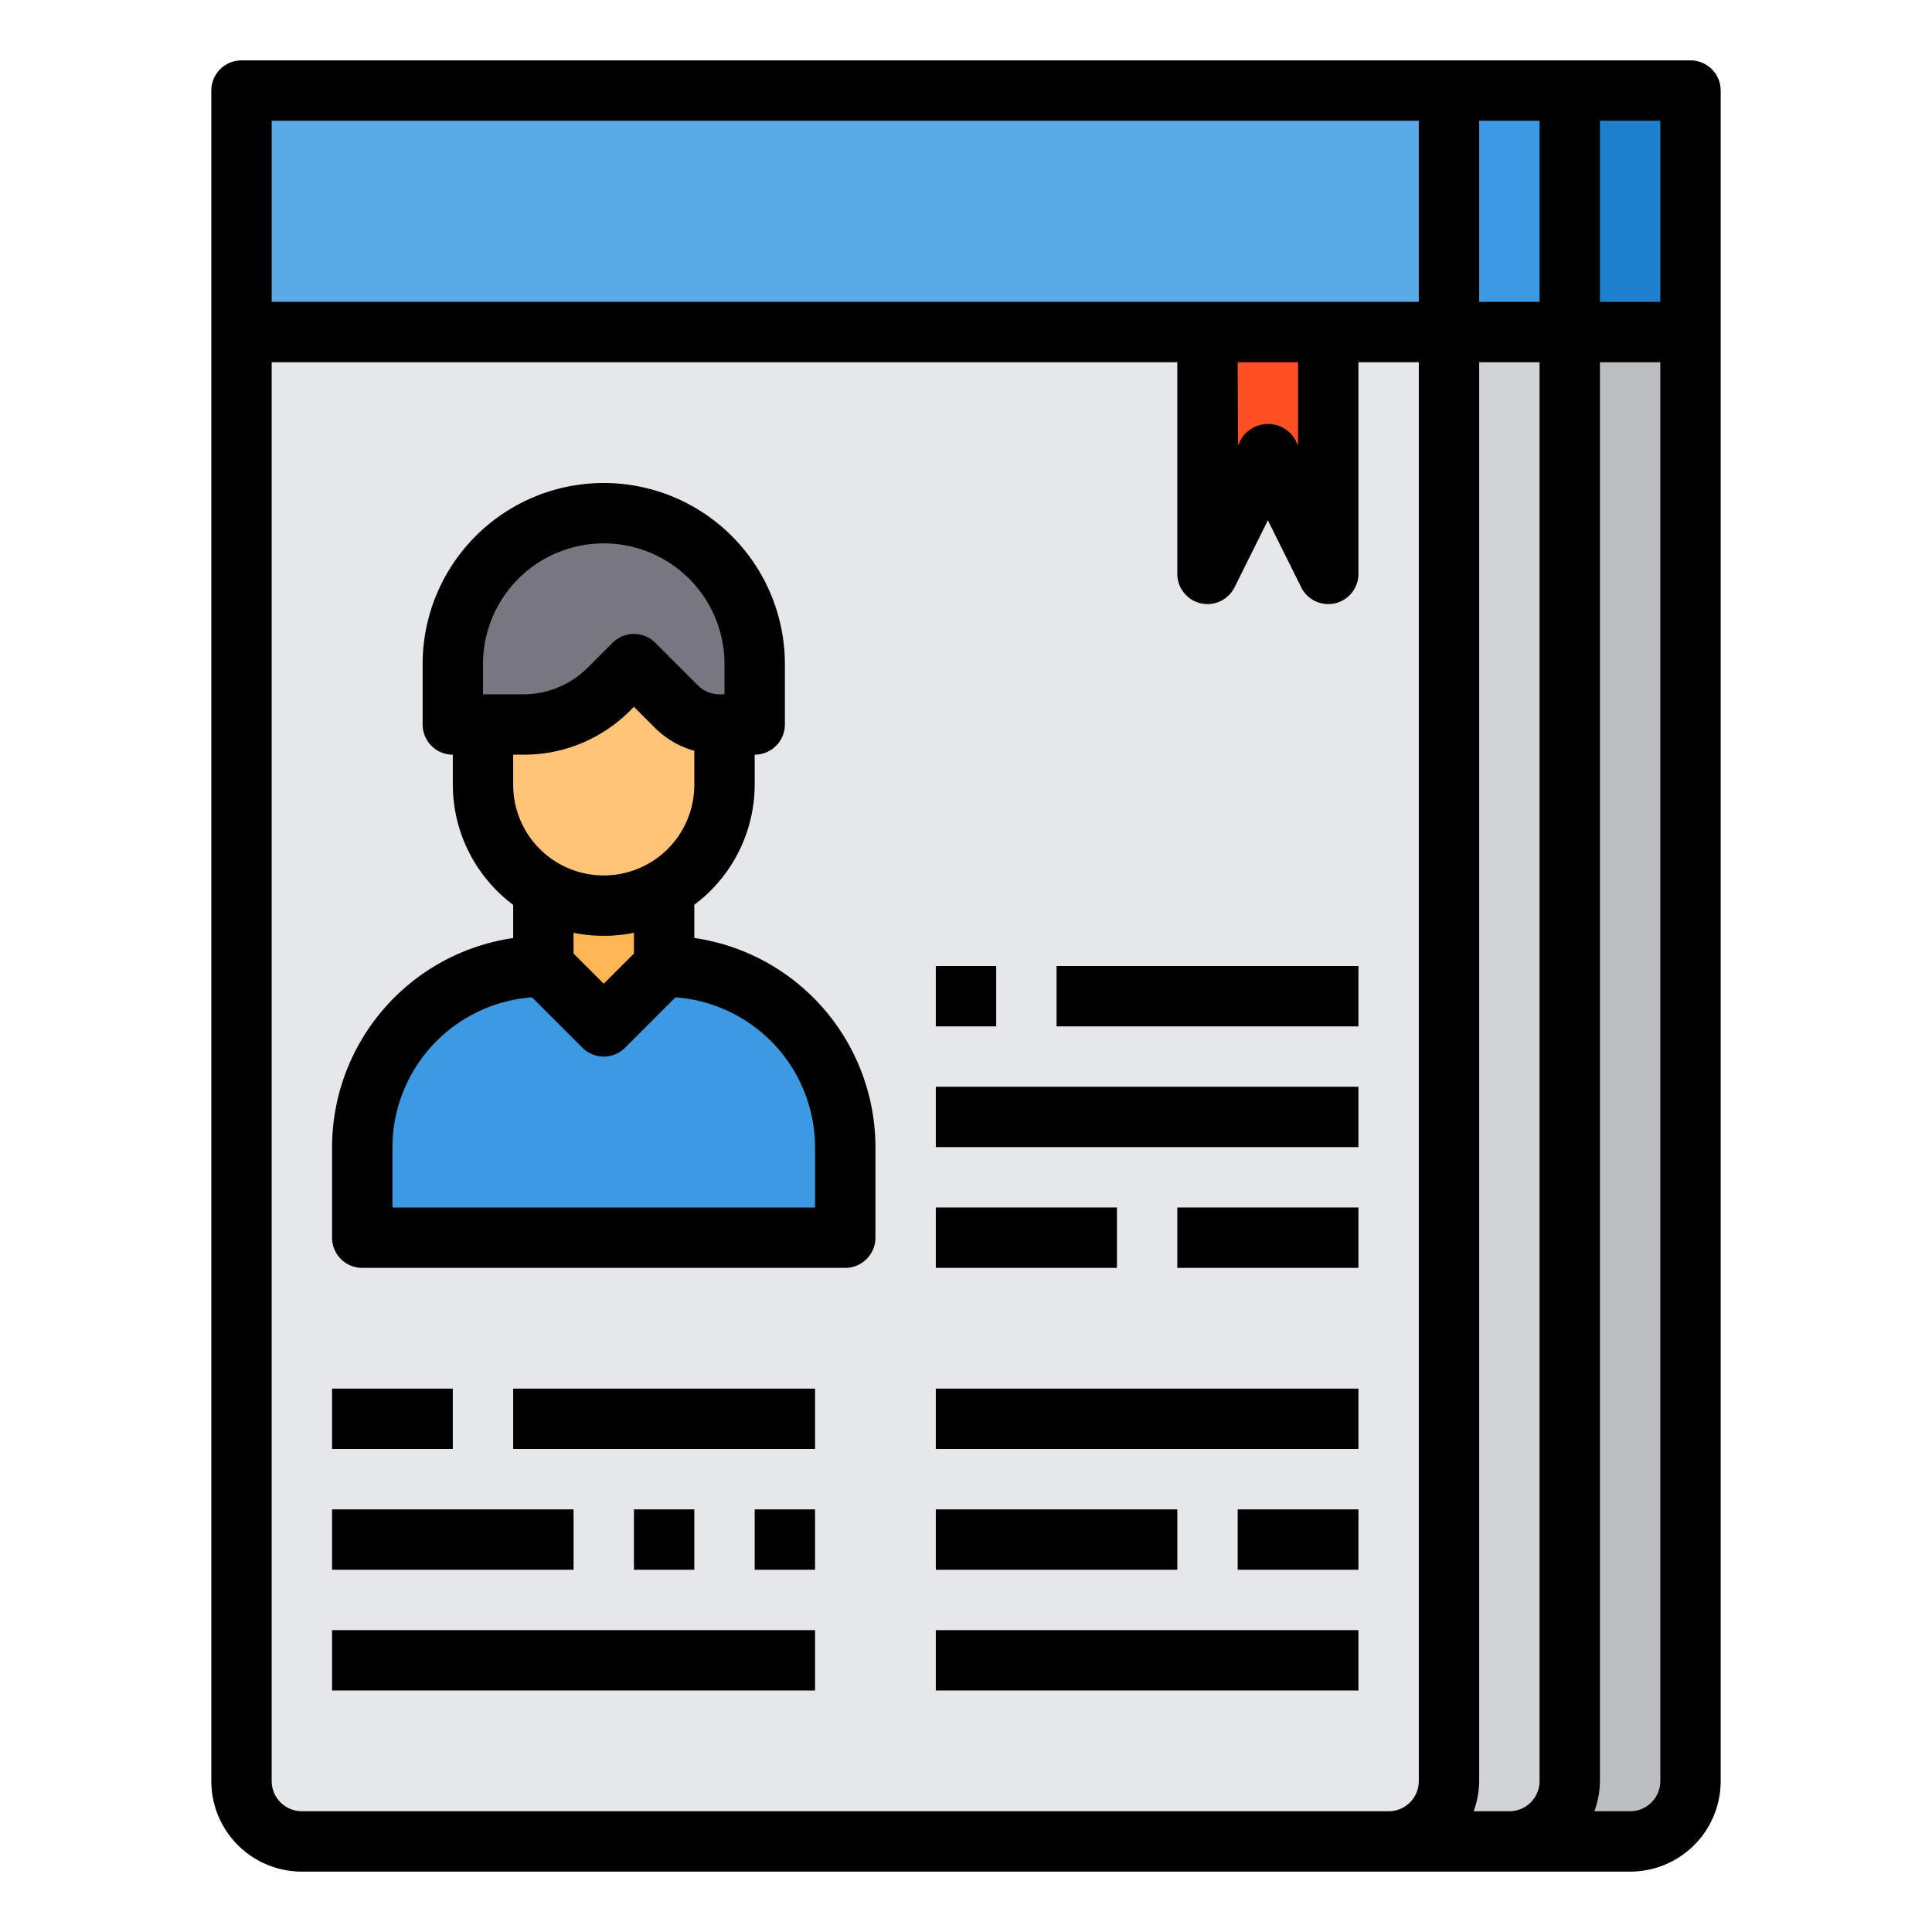 <svg height="512" viewBox="0 0 64 64" width="512" xmlns="http://www.w3.org/2000/svg"><g id="Curriculum-2" data-name="Curriculum"><path d="m56 11v48a2.006 2.006 0 0 1 -2 2h-4a2.006 2.006 0 0 0 2-2v-48z" fill="#bcbec0"/><path d="m52 11v48a2.006 2.006 0 0 1 -2 2h-4a2.006 2.006 0 0 0 2-2v-48z" fill="#d1d3d4"/><path d="m48 11v48a2.006 2.006 0 0 1 -2 2h-36a2.006 2.006 0 0 1 -2-2v-48z" fill="#e6e7e8"/><path d="m52 3h4v8h-4z" fill="#1e81ce"/><path d="m48 3h4v8h-4z" fill="#3d9ae2"/><path d="m48 3v8h-4-4-32v-8z" fill="#5aaae7"/><path d="m44 11v8l-2-4-2 4v-8z" fill="#ff5023"/><path d="m28 38v3h-16v-3a6 6 0 0 1 6-6l2 2 2-2a6 6 0 0 1 6 6z" fill="#3d9ae2"/><path d="m22 29.46v2.54l-2 2-2-2v-2.54a3.974 3.974 0 0 0 4 0z" fill="#ffb655"/><path d="m25 22v2h-1.17a2.006 2.006 0 0 1 -1.42-.59l-1.41-1.41-.83.83a4 4 0 0 1 -2.83 1.17h-2.34v-2a5 5 0 0 1 10 0z" fill="#787680"/><path d="m24 24v2a3.994 3.994 0 0 1 -6 3.46 4.225 4.225 0 0 1 -.83-.63 4.025 4.025 0 0 1 -1.17-2.83v-2h1.34a4 4 0 0 0 2.83-1.17l.83-.83 1.41 1.41a2.006 2.006 0 0 0 1.42.59z" fill="#ffc477"/><path d="m56 2h-48a1 1 0 0 0 -1 1v56a3 3 0 0 0 3 3h44a3 3 0 0 0 3-3v-56a1 1 0 0 0 -1-1zm-1 8h-2v-6h2zm-4 0h-2v-6h2zm-4-6v6h-38v-6zm-6 8h2v2.764l-.1-.211a1.042 1.042 0 0 0 -1.79 0l-.1.211zm-31 48a1 1 0 0 1 -1-1v-47h30v7a1 1 0 0 0 1.9.447l1.1-2.211 1.1 2.211a1 1 0 0 0 1.9-.447v-7h2v47a1 1 0 0 1 -1 1zm39 0h-.184a2.966 2.966 0 0 0 .184-1v-47h2v47a1 1 0 0 1 -1 1zm6-1a1 1 0 0 1 -1 1h-1.184a2.966 2.966 0 0 0 .184-1v-47h2z"/><path d="m23 31.071v-1.1a4.977 4.977 0 0 0 2-3.971v-1a1 1 0 0 0 1-1v-2a6 6 0 0 0 -12 0v2a1 1 0 0 0 1 1v1a4.977 4.977 0 0 0 2 3.974v1.1a7.011 7.011 0 0 0 -6 6.926v3a1 1 0 0 0 1 1h16a1 1 0 0 0 1-1v-3a7.011 7.011 0 0 0 -6-6.929zm-7-9.071a4 4 0 0 1 8 0v1h-.171a1 1 0 0 1 -.708-.293l-1.414-1.414a1 1 0 0 0 -1.414 0l-.829.829a3.02 3.02 0 0 1 -2.121.878h-1.343zm1.343 3a4.966 4.966 0 0 0 3.535-1.464l.122-.122.707.707a2.96 2.96 0 0 0 1.293.749v1.13a3 3 0 0 1 -6 0v-1zm2.657 6a5 5 0 0 0 1-.1v.687l-1 1-1-1v-.687a5 5 0 0 0 1 .1zm7 9h-14v-2a4.991 4.991 0 0 1 4.624-4.962l1.669 1.669a1 1 0 0 0 1.414 0l1.669-1.669a4.991 4.991 0 0 1 4.624 4.962z"/><path d="m31 32h2v2h-2z"/><path d="m35 32h10v2h-10z"/><path d="m31 36h14v2h-14z"/><path d="m31 40h6v2h-6z"/><path d="m39 40h6v2h-6z"/><path d="m11 46h4v2h-4z"/><path d="m17 46h10v2h-10z"/><path d="m31 46h14v2h-14z"/><path d="m11 50h8v2h-8z"/><path d="m21 50h2v2h-2z"/><path d="m25 50h2v2h-2z"/><path d="m31 50h8v2h-8z"/><path d="m41 50h4v2h-4z"/><path d="m11 54h16v2h-16z"/><path d="m31 54h14v2h-14z"/></g></svg>
